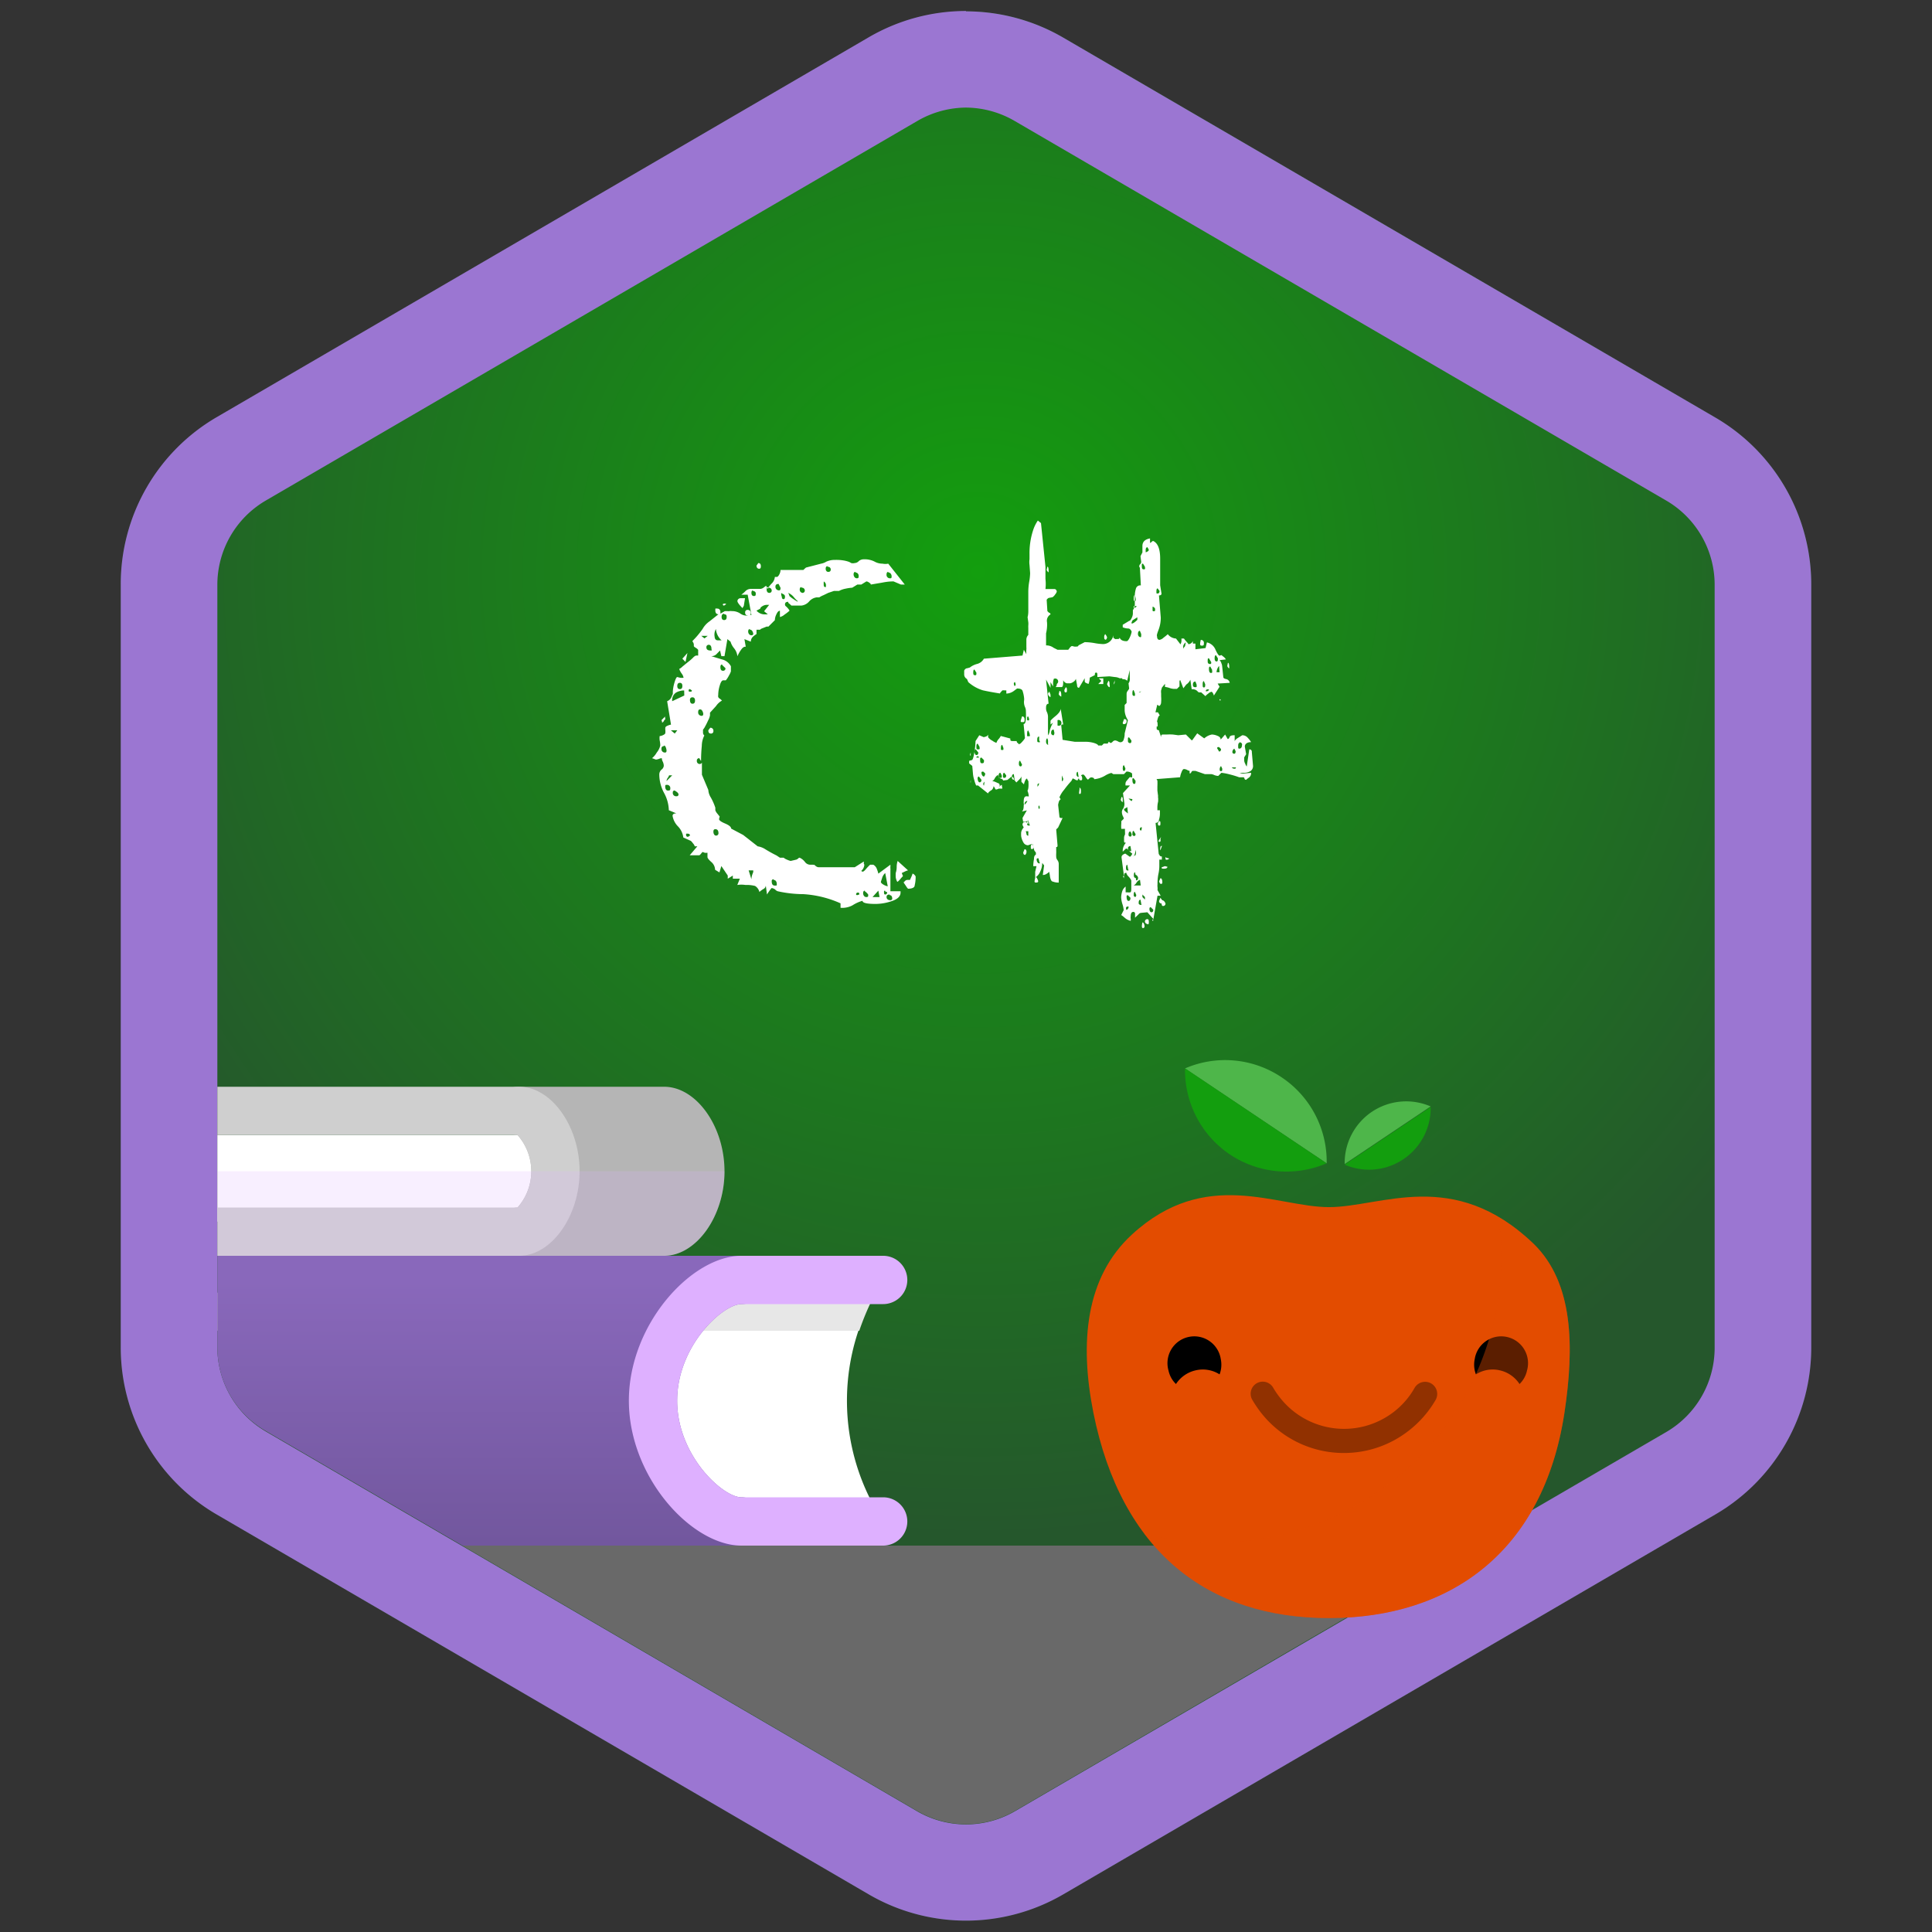 <svg xmlns="http://www.w3.org/2000/svg" xmlns:xlink="http://www.w3.org/1999/xlink" viewBox="0 0 160 160"><rect x="0" y="0" width="160" height="160" fill="#333333" stroke="none"/><defs><style>.cls-1{fill:none;}.cls-2{isolation:isolate;}.cls-3{clip-path:url(#clip-path);}.cls-4{clip-path:url(#clip-path-2);}.cls-5{fill:url(#radial-gradient);}.cls-6{fill:#9b76d2;}.cls-7{clip-path:url(#clip-path-3);}.cls-8{fill:#696969;}.cls-9{fill:#fff;}.cls-10,.cls-14{fill:#e34c00;}.cls-11{fill:#4eb64a;}.cls-12{fill:#139e0e;}.cls-13{opacity:0.36;}.cls-14{opacity:0.4;}.cls-14,.cls-18{mix-blend-mode:multiply;}.cls-15{fill:#b5b5b5;}.cls-16{fill:#e7e7e7;}.cls-17{fill:#cfcfcf;}.cls-18,.cls-20{fill:#deb0ff;}.cls-18{opacity:0.2;}.cls-19{fill:url(#linear-gradient);}</style><clipPath id="clip-path"><polygon class="cls-1" points="91.66 439.13 98.1 449.95 86.69 470.27 80.25 459.45 91.66 439.13"/></clipPath><clipPath id="clip-path-2"><path class="cls-1" d="M104.62,449.47l-7-11.76-2.31,4.12,4.75,8-7,12.42L95.35,466c1.33,2.34,3.43,2.56,4.61.47l5.07-9C106.16,455.43,106,451.82,104.62,449.47Z"/></clipPath><radialGradient id="radial-gradient" cx="81.01" cy="47.36" r="79.91" gradientUnits="userSpaceOnUse"><stop offset="0" stop-color="#139e0e"/><stop offset="1" stop-color="#25572c"/></radialGradient><clipPath id="clip-path-3"><path class="cls-1" d="M80,8.94A8,8,0,0,1,84,10L138,41.5a8,8,0,0,1,4,6.91v63.18a8,8,0,0,1-4,6.91L84,150A8,8,0,0,1,76,150L22,118.5a8,8,0,0,1-4-6.91V48.41a8,8,0,0,1,4-6.91L76,10a8,8,0,0,1,4-1.09"/></clipPath><linearGradient id="linear-gradient" x1="40.7" y1="106.09" x2="40.7" y2="127.76" gradientUnits="userSpaceOnUse"><stop offset="0" stop-color="#8968bb"/><stop offset="1" stop-color="#72579e"/></linearGradient></defs><title>Achievements - Build</title><g class="cls-2"><g id="Layer_1" data-name="Layer 1"><path class="cls-5" d="M150,111.59V48.41a16,16,0,0,0-7.94-13.83l-54-31.46a16,16,0,0,0-16.12,0l-54,31.46A16,16,0,0,0,10,48.41v63.18a16,16,0,0,0,7.94,13.83l54,31.46a16,16,0,0,0,16.12,0l54-31.46A16,16,0,0,0,150,111.59Z"/><path class="cls-6" d="M80,8.91a8.12,8.12,0,0,1,4,1.09l54,31.46a8.08,8.08,0,0,1,4,6.95v63.18a8.08,8.08,0,0,1-4,7L84.05,150a8.07,8.07,0,0,1-8.1,0L22,118.54a8.08,8.08,0,0,1-4-7V48.41a8.08,8.08,0,0,1,4-6.95L76,10a8.12,8.12,0,0,1,4-1.09m0-8a16,16,0,0,0-8.06,2.18l-54,31.46A16,16,0,0,0,10,48.41v63.18a16,16,0,0,0,7.94,13.83l54,31.46a16,16,0,0,0,16.12,0l54-31.46A16,16,0,0,0,150,111.59V48.41a16,16,0,0,0-7.94-13.83l-54-31.46A16,16,0,0,0,80,.94Z"/><g class="cls-7"><rect class="cls-8" x="10.57" y="128" width="138.43" height="73.56"/></g><path class="cls-9" d="M57.92,62.79a.19.19,0,0,0-.21.21.24.24,0,0,0,.27.27s.08,0,.15-.11v1l.53,1.26a1.33,1.33,0,0,0,.21.63,4.7,4.7,0,0,1,.37.84v.21a.83.83,0,0,0,.15.26l.21.26-.05.21c0,.11.17.23.5.37s.5.28.5.42l1,.53,1.2.94a1.62,1.62,0,0,1,.66.26c.3.18.58.34.87.48l.31.2h.31s.09.09.27.16a1.65,1.65,0,0,0,.31.11l.47-.11a.55.55,0,0,0,.16-.1.15.15,0,0,1,.11-.06,1.14,1.14,0,0,1,.44.35.55.55,0,0,0,.4.23h.26a.12.12,0,0,0,.1,0l.16.13a.37.37,0,0,0,.21.08h3l.74-.47a.23.23,0,0,1,0,.15l.05.11a.74.74,0,0,1-.26.52l.11.06c.06,0,.15-.06.26-.19a4.26,4.26,0,0,1,.37-.39h.26a.66.66,0,0,1,.31.39,2.09,2.09,0,0,1,.11.35l1-.74v.21a.17.17,0,0,0,0,.1.26.26,0,0,1,0,.11v1.78h.84v.11c0,.31-.25.55-.74.71a4.21,4.21,0,0,1-1.31.23c-.73,0-1.1-.08-1.1-.26a3,3,0,0,0-.82.37,1.8,1.8,0,0,1-1,.21v-.37a8.82,8.82,0,0,0-3.07-.76,10,10,0,0,1-2.13-.24.46.46,0,0,1-.2-.13.54.54,0,0,0-.27-.13l-.05,0s-.1.12-.18.24a2.72,2.72,0,0,0-.19.29l-.1-.74a.35.35,0,0,1-.21.29,2,2,0,0,0-.32.24.8.8,0,0,0-.36-.5,2.72,2.72,0,0,0-.79-.08,2.18,2.18,0,0,0-.68,0l.21-.52h-.58l0-.26-.42.26v-.26l-.53-.79-.16.53-.36-.22a.87.87,0,0,0-.32-.65c-.21-.19-.31-.32-.31-.4v-.36a.79.79,0,0,1-.24,0,.59.59,0,0,0-.18-.06l-.13.16c-.06.07-.1.11-.14.11h-.78l.63-.74h-.21a.75.75,0,0,0-.16-.26c-.1-.14-.18-.21-.21-.21l-.58-.26a1.62,1.62,0,0,0-.44-.92,1.62,1.62,0,0,1-.45-.87c0-.14.1-.21.31-.21l-.62-.26a3.14,3.14,0,0,0-.4-1.44,3.29,3.29,0,0,1-.39-1.5.54.54,0,0,1,.18-.42.44.44,0,0,0,.19-.31v-.06a.91.91,0,0,0-.08-.29.64.64,0,0,1-.08-.29.6.6,0,0,0-.24.06l-.18.05a.32.32,0,0,1-.21-.05L54,62.79a1.66,1.66,0,0,0,.39-.47,1.4,1.4,0,0,0,.29-.58v-.05a2.18,2.18,0,0,0-.05-.39,1.43,1.43,0,0,1,0-.34.81.81,0,0,0,.28-.08c.13-.06.19-.12.19-.19a1,1,0,0,0,0-.23.8.8,0,0,1,0-.19q0-.1.21-.18a1.07,1.07,0,0,1,.26-.08l-.32-1.94a.62.62,0,0,0,.37-.37c.07-.17.1-.24.1-.21s0-.1,0-.1v-.11a3.31,3.31,0,0,1,.13-.73q.14-.48.24-.48l.24.06a1.28,1.28,0,0,0,.28,0,.79.79,0,0,0-.15-.34,1.53,1.53,0,0,1-.21-.39h0a.94.94,0,0,0,.26-.19l.45-.37a3.92,3.92,0,0,0,.42-.36c.12-.13.22-.19.29-.19h.15v-.47s-.06-.09-.18-.16-.18-.12-.18-.16V53.4a.41.41,0,0,0-.05-.19.22.22,0,0,1-.06-.13,6.93,6.93,0,0,0,.84-1,1.9,1.9,0,0,1,.58-.63l.73-.58c-.17,0-.26-.11-.26-.32s0-.15.16-.15.26.1.26.31l0,.11.37-.21h.21a.48.48,0,0,0,.18,0,.48.48,0,0,1,.18,0,1.22,1.22,0,0,1,.69.19.91.91,0,0,0,.52.18.25.25,0,0,0,.16,0,.23.23,0,0,1-.26-.26.19.19,0,0,1,.21-.21c.17,0,.26.1.26.31l-.05.11h.1l-.31-1.68h-.53a2.11,2.11,0,0,0,.34-.29.62.62,0,0,1,.45-.19h.79a.54.54,0,0,0,.26-.1l.21-.16.16.26c0-.07.09-.21.28-.42a.86.86,0,0,0,.29-.57l.16,0q.1,0,.21-.21a.82.82,0,0,0,.1-.37h1.89l.11-.1c.07-.07.12-.11.16-.11L68,46.68a1.18,1.18,0,0,0,.42-.16,1.67,1.67,0,0,1,.73-.15,3.65,3.65,0,0,1,.74.05,2.67,2.67,0,0,1,.39.1,1,1,0,0,1,.21.11.62.62,0,0,0,.29,0,.51.51,0,0,0,.34-.16.6.6,0,0,1,.4-.15,1.82,1.82,0,0,1,.89.18,1.36,1.36,0,0,0,.68.18,1.14,1.14,0,0,0,.47,0l1.37,1.73h-.32L74,48.15c-.14,0-.45,0-.94.1l-.94.16s0-.08-.14-.16a.42.42,0,0,0-.23-.1l-.42.26H71l-.42.26a3.7,3.7,0,0,0-.55.08,1.88,1.88,0,0,0-.55.19l-.18,0-.24,0-.47.16-.39.19a1.92,1.92,0,0,0-.35.18h-.21a1,1,0,0,0-.63.34,1,1,0,0,1-.63.34h-.84L65.38,50a.18.18,0,0,1-.11-.16c-.17,0-.26.07-.26.21s.06.13.18.26.19.23.19.27a3.35,3.35,0,0,1-.4.31.92.92,0,0,1-.39.21l0-.52c-.11,0-.2.09-.29.29a1.16,1.16,0,0,0-.13.49l-.53.53-.15,0-.32.13c-.14.05-.21.09-.21.13l-.31,0,0,.36s-.12.07-.26.19a.56.56,0,0,0-.21.44l-.53-.21.11.63H61.7c-.1,0-.22.09-.34.27a2.71,2.71,0,0,0-.29.52,1.28,1.28,0,0,0-.29-.68,1.53,1.53,0,0,1-.28-.53h0l-.26-.21L60,54.34h-.26l-.11-.47-.31.32a.6.6,0,0,1-.42.15l.89.27a1.12,1.12,0,0,1,.74.57v.42a1.55,1.55,0,0,1-.16.34,2,2,0,0,1-.26.4h-.21c-.11,0-.21.14-.29.42a2.72,2.72,0,0,0-.13.84.12.12,0,0,0,0,.1v0s0,.09.13.16a1.07,1.07,0,0,1,.18.16,1.44,1.44,0,0,0-.49.45l-.5.55,0,.21a1.3,1.3,0,0,1-.16.44c-.1.23-.21.43-.31.61l-.11.15v.27a.31.31,0,0,0,.11.21,1.94,1.94,0,0,0-.21.86,12.41,12.41,0,0,0-.06,1.24A.63.63,0,0,1,57.92,62.79Zm-2.93-1a.19.19,0,0,0-.21.21.28.28,0,0,0,.31.32c.07,0,.11-.05.11-.16S55.12,61.74,55,61.74Zm.1-2.46a.21.21,0,0,0,0,.15v.11s-.07,0-.1.1a.35.35,0,0,1-.16.16.36.36,0,0,0-.05-.21ZM55.2,65c-.08,0-.11,0-.11.15s.07.32.21.32.21,0,.21-.16A.27.27,0,0,0,55.2,65Zm.21-.79a.68.68,0,0,1-.11.21.48.48,0,0,0-.1.26l.47-.47Zm.47-3.46.21-.27h-.53Zm.78-3.57a1.36,1.36,0,0,0-.68.18.75.75,0,0,0-.31.71l1-.47Zm-.78,8.29a.14.14,0,0,0-.16.16.27.27,0,0,0,.31.31.14.14,0,0,0,.16-.16s0-.1-.16-.21Zm.42-8.92c-.14,0-.21.09-.21.26s.07.26.21.26.21-.08.21-.26S56.44,56.55,56.3,56.55Zm.63-2.47-.16.74-.26-.27Zm.21,15.12c0-.11-.07-.16-.21-.16s-.11,0-.11.1a.14.14,0,0,0,.16.16Zm0-12.13a.1.1,0,0,0-.11.11c0,.07,0,.1.11.1s.16,0,.16-.1Zm.21.68a.19.19,0,0,0-.21.21c0,.21.07.32.21.32s.21-.09.21-.26S57.49,57.75,57.35,57.75Zm.63,1c-.11,0-.16.07-.16.21a.28.28,0,0,0,.31.32c.07,0,.11-.06.11-.16S58.15,58.75,58,58.75Zm.36-5.88.27-.21h-.53Zm.37.53a.19.19,0,0,0-.21.21c0,.17.11.26.32.26s.1,0,.1-.16S58.85,53.4,58.71,53.4Zm.11,6.87a.24.24,0,0,1,.26.27.19.19,0,0,1-.21.21q-.21,0-.21-.27Zm.42,8.4c-.11,0-.16.07-.16.21s.07.32.21.32A.19.19,0,0,0,59.5,69C59.5,68.78,59.41,68.67,59.24,68.67Zm-.06-16q0,.36.27.36h.31a1.37,1.37,0,0,1-.47-.94A.94.94,0,0,0,59.18,52.72Zm.63,2.36q-.15,0-.15.21c0,.21.07.31.21.31a.19.19,0,0,0,.21-.21S60,55.25,59.81,55.08Zm.16-4.2c-.14,0-.21.09-.21.26s.07.26.21.26.21-.08.21-.26S60.11,50.88,60,50.88Zm0-.68a.1.1,0,0,1-.11-.11.18.18,0,0,1,.11-.05c.1,0,.16,0,.16.05Zm1.52.21c-.28-.28-.42-.48-.42-.58s.08-.22.24-.24l.39,0-.1.63Zm.63,1.73c-.1,0-.16.07-.16.21s.09.31.27.31a.13.13,0,0,0,.15-.15C62.33,52.26,62.25,52.14,62.07,52.14Zm.11,20.73a1.29,1.29,0,0,1,.07-.39c.06-.16.08-.22.08-.19v-.16H62Zm.15-23.93q-.15,0-.15.21c0,.17.07.26.21.26s.15-.07.15-.21S62.47,48.94,62.33,48.94Zm.42-2.26c.14,0,.21.09.21.26s-.05.21-.15.21-.21-.08-.21-.26Zm-.15,3.94a.9.9,0,0,0,.63.31l.31,0-.31-.26.42-.53h-.21a.74.74,0,0,0-.35.11q-.18.11-.18.21Zm1-1.95c-.11,0-.16.07-.16.21s.07.27.21.27a.19.19,0,0,0,.21-.21A.24.24,0,0,0,63.65,48.67Zm.42,24.2a.14.14,0,0,0-.16.16c0,.24.08.36.26.36s.16,0,.16-.15S64.24,72.87,64.07,72.87Zm.41-24.46c-.17,0-.26.07-.26.21a.29.29,0,0,0,.32.32c.07,0,.1-.07.1-.21Zm.27.74-.06.05a1,1,0,0,0,.06.29q0,.18.15.18c.07,0,.11-.07.11-.21S64.92,49.22,64.75,49.15Zm.63.26a1.94,1.94,0,0,0,.34.26,2.44,2.44,0,0,0,.34.21l0-.05s-.13-.1-.29-.29a1.2,1.2,0,0,0-.5-.39S65.38,49.27,65.38,49.41Zm1-.74q-.15,0-.15.21t.21.27a.19.19,0,0,0,.21-.21A.24.24,0,0,0,66.37,48.67Zm1.84-.52s0,0,0,.1a1.48,1.48,0,0,0,0,.27c0,.1.06.15.13.15s.05-.07.05-.21A.35.35,0,0,0,68.21,48.15Zm.32-1.21c-.11,0-.16.07-.16.21s.07.26.21.26.21-.06.21-.21A.23.23,0,0,0,68.53,46.94Zm2.31.47c-.11,0-.16.08-.16.21s.09.32.26.32.16-.07.16-.21S71,47.41,70.84,47.41Zm.31,26.72c0-.11,0-.16-.1-.16a.14.14,0,0,0-.16.16s0,.05.1.05Zm.47-.32c-.1,0-.15.08-.15.21s.08.32.26.32.16-.07.16-.21A1.2,1.2,0,0,0,71.62,73.81Zm.63.53h.58l-.1-.53Zm.69-1.26c0,.07.07.15.23.24a1,1,0,0,0,.34.13l-.21-1.1a.88.88,0,0,0-.26.42Zm.36.73c-.07,0-.1,0-.1.11s0,.21.1.21.16-.09.16-.16S73.41,73.89,73.3,73.81Zm.26-26.4c-.1,0-.15.08-.15.21a.28.28,0,0,0,.31.32c.07,0,.11,0,.11-.16S73.74,47.41,73.56,47.41Zm.11,26.72c-.18,0-.26.07-.26.21s.1.26.31.26a.14.14,0,0,0,.16-.16C73.88,74.23,73.81,74.13,73.67,74.13Zm1.52-2a1,1,0,0,0-.23.08l-.29.14.1.26a2.81,2.81,0,0,0-.26.29q-.17.18-.21.18a1,1,0,0,1-.13-.39,3.1,3.1,0,0,1,0-.34,1.6,1.6,0,0,0,.08-.5,1.54,1.54,0,0,1,.08-.5Zm-.37,1,.11-.11a.29.29,0,0,1,.21-.1h.21l.13-.29a1,1,0,0,0,.08-.23.29.29,0,0,1,.16.1c.07.07.1.12.1.16a2.9,2.9,0,0,1-.08.71c0,.19-.23.28-.55.28l0,0a1,1,0,0,1-.16-.21Z"/><path class="cls-9" d="M93.09,72.77a.21.21,0,0,1,0-.16L92.88,71c0-.14.1-.24.31-.31l.37.26s.08,0,.13-.11a.36.36,0,0,0,.08-.15,1.06,1.06,0,0,1-.26-.24c-.11-.12-.19-.18-.26-.18l-.27.26a1,1,0,0,1,.27-.74c-.11,0-.16,0-.16-.15s0-.13,0-.27a.6.6,0,0,1,.08-.26s0-.1,0-.21a1.38,1.38,0,0,1,0-.26h-.31a2.43,2.43,0,0,1,0-.42,1.62,1.62,0,0,0,0-.21l.21-.21a.63.63,0,0,0-.08-.21.87.87,0,0,1-.08-.37.5.5,0,0,1,.11-.26.77.77,0,0,0,.1-.42L93,65.68l.58-.63-.37,0a1.05,1.05,0,0,1,0-.18.37.37,0,0,1,.08-.19l.26-.31a.18.18,0,0,1,.11,0,.12.12,0,0,0,.1,0v-.21a.16.16,0,0,1,0-.1.65.65,0,0,0-.47-.16l-.21.21H92.2l-.16-.1a1.85,1.85,0,0,0-.53.23,2.17,2.17,0,0,1-.89.29.16.16,0,0,0-.05-.1c-.14-.07-.25-.06-.32,0s-.12.13-.15.13-.1-.07-.19-.21-.16-.21-.23-.21l-.16.06a.34.34,0,0,1,.1.26c0,.1,0,.16-.1.16a.14.14,0,0,1-.16-.16.16.16,0,0,0-.1.16q-.17,0-.21-.06l-.21-.1-.11.21a8.4,8.4,0,0,0-.6.73,2.29,2.29,0,0,0-.39.63l.1.16a.41.41,0,0,0-.16.24,1.65,1.65,0,0,0-.05.23l.11,1s0,.06.1.08a.53.53,0,0,0,.16,0l-.37.79-.16.16L87.58,70c0,.1,0,.15-.11.15v.27a2.41,2.41,0,0,1,0,.26,2.41,2.41,0,0,0,0,.26.46.46,0,0,0,.1.29.53.53,0,0,1,.11.34q0,.31,0,.63c0,.21,0,.42,0,.63v.26a1.21,1.21,0,0,1-.48-.08c-.14,0-.23-.23-.26-.55l-.05-.26a1.08,1.08,0,0,1-.24.18.49.49,0,0,1-.29.08l.11-.79-.16-.21a1.57,1.57,0,0,1-.16.71,1,1,0,0,1-.42.5l0-.47.11-.47-.27,0a3.17,3.17,0,0,1,.06-.58q0-.31.15-.36a.48.48,0,0,0,0-.19.85.85,0,0,1,0-.18l0,.16a.43.43,0,0,1-.16-.32,1.69,1.69,0,0,0-.11-.37s-.08,0-.36.11a.43.43,0,0,1-.4-.24,1.5,1.5,0,0,1-.18-.5,2.28,2.28,0,0,1,0-.34.82.82,0,0,1,.21-.39l-.1-.21c0-.18.08-.26.26-.26,0,0,.07,0,.1.08l.11.13V68l-.42.05-.05-.31.36-.63-.42.1c.11-.07.16-.24.16-.52a.32.32,0,0,0,0-.16.63.63,0,0,1,0-.16q0-.42.21-.42a.19.19,0,0,1,.1,0,.22.22,0,0,0,.11,0s0-.19-.11-.47c0,0,.06-.06.08-.29s0-.39,0-.5a.52.52,0,0,1-.11-.21c-.07,0-.13.08-.18.21a1.24,1.24,0,0,0-.08.27l-.21-.21,0-.48c0,.08-.07.18-.21.32l-.21.21-.21-.26a.19.19,0,0,0-.21-.21l-.32.26-.36.05c0-.07-.06-.12-.19-.16s-.2-.13-.23-.31a.79.79,0,0,0-.27.29.46.46,0,0,1-.21.23.85.85,0,0,1,.29.08l.29.13.05.16-.1.16a.12.12,0,0,0,0,.1l-.16.06c-.07,0-.12,0-.13-.08a.71.71,0,0,0-.13-.19.44.44,0,0,1-.24.37q-.24.17-.18.21h-.06L81,65.05l-.16,0a2.91,2.91,0,0,1-.16-.47,2.15,2.15,0,0,1-.1-.47l-.06-.68-.26-.21v-.21l.21-.06c.07,0,.14-.16.21-.58a6.47,6.47,0,0,0,.11-1l.31-.48.37.16.18-.05a.32.32,0,0,0,.18-.16v.21a1,1,0,0,0,.35.29,1.2,1.2,0,0,0,.34.18.83.83,0,0,1,.18-.31,1.23,1.23,0,0,0,.18-.26l.79.21c0,.14,0,.21.16.21l.21,0,.16,0a.18.18,0,0,0,.07.16c.06,0,.08.07.08.11l.16-.06a3.33,3.33,0,0,0,.24-.26c.08-.1.13-.17.13-.21l-.11-1.15c.11,0,.17-.12.19-.45s0-.55,0-.66a.82.82,0,0,0-.08-.31,1.1,1.1,0,0,1-.07-.26,1.06,1.06,0,0,1,0-.27.76.76,0,0,0,0-.21,2.78,2.78,0,0,0-.13-.6c-.06-.12-.2-.18-.45-.18t-.24.18a1.13,1.13,0,0,1-.65.24v-.27a.53.53,0,0,1-.16,0l-.16,0c-.14.14-.21.23-.21.26-.63-.1-1.1-.19-1.41-.26a3.23,3.23,0,0,1-1.21-.68l-.11-.26a.42.42,0,0,1-.23-.37c0-.18,0-.28,0-.31s.09-.21.26-.21l.21-.06a1.62,1.62,0,0,1,.58-.29.89.89,0,0,0,.58-.44l3.2-.26.11-.48.21.37a2,2,0,0,1,0-.39,1,1,0,0,0,0-.19V53a.57.57,0,0,1,.16-.42L85.16,52a1.62,1.62,0,0,1,0-.21,1.38,1.38,0,0,0,0-.26l-.06-.42s.06-.19.06-.47V49.09a5,5,0,0,1,.08-.94,4.78,4.78,0,0,0,.07-.68l-.05-.69a1.75,1.75,0,0,1,0-.47v-.42A6.06,6.06,0,0,1,85.53,44a3.15,3.15,0,0,1,.42-.89l.26.21.37,3.62v1a3.72,3.72,0,0,1,0,.84h.73q.17,0,.21.21a.61.61,0,0,1-.13.23.76.76,0,0,1-.23.24l-.27.05s-.1,0-.21.16l.06.94a1.08,1.08,0,0,0,.15.14c.07,0,.11.09.11.13a.61.61,0,0,0-.29.65,3,3,0,0,1-.08.92l0,1a1,1,0,0,1,.63.2l.32.16h.89l.16-.21c.07-.07.12-.1.15-.1l.21.05c.21,0,.32,0,.32-.1l.52-.27a5,5,0,0,1,.82.08,4.49,4.49,0,0,0,.71.08.87.87,0,0,0,.84-.73v.21l.15.1a.14.14,0,0,0,.11,0l.16,0a.12.12,0,0,0,.1-.13c.07.21.26.31.58.31.1,0,.2-.16.29-.37a1.71,1.71,0,0,0,.13-.42c-.07-.17-.17-.26-.29-.26a1.27,1.27,0,0,1-.45-.1v-.21l.53-.32q.1,0,.21-.24a.91.91,0,0,0,.1-.34v-.31a.86.86,0,0,0,.16-.55c0-.23,0-.46,0-.68a2.25,2.25,0,0,1,.1-.58.37.37,0,0,1,.4-.24L94.4,47s-.05,0-.05-.1a.22.22,0,0,1,.08-.18.29.29,0,0,0,.08-.19l-.06-.47.16-.31,0-.53q0-.52.63-.63l0,.37a.24.24,0,0,0,.13-.08.24.24,0,0,1,.13-.08c.39.18.58.67.58,1.47v2.2l.11.69c0,.1-.08.15-.21.15l.15,1.84a2.81,2.81,0,0,1-.18,1c-.12.31-.17.49-.13.52,0,.21.07.32.21.32a.69.69,0,0,0,.34-.19,3.37,3.37,0,0,0,.34-.28.91.91,0,0,0,.68.36l.37.48a.59.59,0,0,0,.08-.24,1.36,1.36,0,0,0,0-.24l.21,0s.07.11.19.24.18.2.18.23a.44.44,0,0,0,.37-.26v.21H99l0,.47.84-.1.11-.47a1,1,0,0,1,.71.6c.15.33.27.5.34.5l.15-.05.19.15a.67.67,0,0,1,.18.21l-.52.06a.56.56,0,0,1,.15.26.69.69,0,0,1,.06.21l.1.94c0,.07.08.13.24.16a.37.37,0,0,1,.29.31l-1,.06.16.26-.47.73c-.07-.21-.14-.31-.21-.31a.68.68,0,0,0-.27.16q-.21.15-.21.21l-.36-.32-.21,0-.16-.15a.6.6,0,0,0-.42-.11l-.11-.79a.92.92,0,0,1-.34.4L98,57l-.26-.68a.14.14,0,0,0-.06.1v.42l-.21.21h-.26a1.28,1.28,0,0,1-.37-.08,1.6,1.6,0,0,0-.36-.08v-.26l-.26.32a.88.88,0,0,1-.06.21,1,1,0,0,0,0,.26v.26a2.79,2.79,0,0,1,0,.47c0,.18-.09.28-.16.32l-.16-.11-.15.63h.21l.15.27c-.07,0-.13.09-.18.29a2,2,0,0,0-.08.39l0,.42s0,.07.11.1.1.07.1.11l.16.47c0-.14,0-.21.16-.21h.31a4.55,4.55,0,0,1,.5,0l.45.06.63-.06.42.42a.14.14,0,0,0,.1.06l.42-.58.58.42a1.33,1.33,0,0,1,.63-.32,1.27,1.27,0,0,1,.47.11c.18.07.26.17.26.31l.37-.42.21.37c.07,0,.12-.05.16-.16s.17-.15.42-.15l0,.52c0-.07.07-.16.21-.26l.42-.26a.59.59,0,0,1,.47.23,1.76,1.76,0,0,1,.26.34c-.34,0-.52.16-.52.37l.11.63-.16.26V63a.63.63,0,0,0,.08.24.82.82,0,0,0,.13.24l.21-1.42a.19.19,0,0,1,.21.21l.1,1.15a.49.49,0,0,1-.23.45,1,1,0,0,1-.5.13l-.37,0a.67.67,0,0,0,.32.06l.62-.06a.46.46,0,0,1-.18.4,1.65,1.65,0,0,0-.23.18.13.13,0,0,1-.14-.11.11.11,0,0,0-.13-.1h-.31a7.33,7.33,0,0,0-.79-.24,4.66,4.66,0,0,0-.68-.13l-.26.26a1,1,0,0,1-.32-.07.88.88,0,0,0-.26-.08l-.53,0L99,63.84h-.21s-.08,0-.13.11-.1.1-.14.1l0-.21a.55.55,0,0,1-.21-.08.6.6,0,0,0-.26-.07c-.07,0-.14.09-.21.28a1.63,1.63,0,0,0-.11.4l-1.94.15a.14.14,0,0,0,.06.11,4.9,4.9,0,0,1,0,.5c0,.19,0,.31,0,.34l.06.47a.14.14,0,0,0,0,.11,2.28,2.28,0,0,1,0,.34,2,2,0,0,0-.06.5v.21h.21v.21a1.71,1.71,0,0,1-.08.57c0,.18-.15.27-.28.27l.26,2.57.1.16a.25.25,0,0,0,.16.05v.26h-.21l0,.47a3.11,3.11,0,0,1-.08.74,4.19,4.19,0,0,0-.07.84.93.93,0,0,0,0,.23,1.12,1.12,0,0,1,0,.24l.26.47-.26,0-.37,2.1c-.07-.07-.09-.11,0-.13s0-.06-.05-.13l-.42-.47-.53.05a.31.31,0,0,0-.21.13L94,76v-.32a.14.14,0,0,0-.15-.16c-.14,0-.21.13-.21.37a.5.5,0,0,0,0,.18.58.58,0,0,1,0,.19,1.1,1.1,0,0,1-.5-.26c-.16-.14-.25-.21-.29-.21l.21-.42a2.31,2.31,0,0,0-.1-.48,2.22,2.22,0,0,1-.11-.57,1.84,1.84,0,0,1,.08-.48.82.82,0,0,1,.29-.42l0,.48.16,0a.76.76,0,0,0,.21,0c.07,0,.1-.11.1-.32l0-.63c0-.07-.07-.18-.21-.34a.66.66,0,0,1-.21-.34l-.16.06a.16.16,0,0,1,0,.1.74.74,0,0,0-.1.16ZM80.39,62.32v.26C80.32,62.58,80.32,62.5,80.39,62.32Zm0,2.31a.16.16,0,0,1,0,.1c0,.08,0,.11,0,.11S80.35,64.77,80.39,64.63Zm.31-9.18c-.07,0-.1.08-.1.26s.05.21.16.21.1-.07.1-.21Zm.11,6.61c-.07,0-.11,0-.11.16s.06.31.16.31.16-.07.16-.21Zm.16-.47c-.08,0-.11.08-.11.26s0,.21.16.21.1-.07.1-.21Zm.1,1.15a.1.1,0,0,0-.1-.11.1.1,0,0,0-.11.11Zm0,1.57c-.07,0-.11.06-.11.16s.06.32.16.32.16-.07.16-.21Zm.21-1.57a.1.1,0,0,0-.11.1c0,.25,0,.37.16.37s.16-.08.16-.26Zm.15,1.16c-.1,0-.15,0-.15.1s.07.31.21.31a.34.34,0,0,0,.1-.26Zm.11.83c-.07.08-.11.13-.11.16s0,.16.06.16Zm1.47.58-.42,0c.21-.21.33-.31.37-.31ZM82.85,64c-.1,0-.15.09-.15.26s0,.16.15.16.11-.07.11-.21ZM83,61.69c-.07,0-.11.09-.11.26s0,.16.11.16.1,0,.1-.16ZM83.17,64c-.07,0-.11.07-.11.21s0,.21.11.21.16-.07.16-.21Zm.79.11c-.11,0-.16.08-.16.26s.1.21.21.21a.18.18,0,0,0,0-.11Zm.1-7.62c-.07,0-.1.06-.1.16l.05.16c.07,0,.1-.05.1-.16ZM84.48,63c-.07,0-.1.09-.1.26s.08.21.15.21.11-.12.11-.15Zm.16-3.67c.14,0,.21.08.21.26s0,.21-.16.21-.16,0-.16-.11Zm.21,11c.1,0,.16.07.16.21a.36.36,0,0,1-.11.26c-.1,0-.16-.07-.16-.21Zm.26-4c-.17,0-.26.1-.26.31A.81.81,0,0,0,85.11,66.26ZM85,69c0,.14.06.21.16.21l0-.37h-.21Zm.16-8.5c-.07,0-.1.1-.1.31s0,.16.15.16.06-.07.06-.21Zm0-1.16c-.07,0-.1,0-.1.16s0,.16.1.16.06-.06.06-.16Zm0,8.61c-.07,0-.1.07-.1.21s0,.21.16.21,0-.07,0-.21Zm.32,1.94c-.07.07-.11.12-.11.16a.69.69,0,0,0,0,.16c0,.07,0,.1.08.1a.14.14,0,0,0,.16-.16Zm.26,2.73c.07,0,.14.09.21.26s0,.21-.16.21S85.67,73,85.74,72.66ZM86,71.08c-.1,0-.15,0-.15.11s.07.31.21.31,0-.06,0-.21ZM86.06,61c-.11,0-.16.08-.16.26s0,.21.16.21,0-.07,0-.21Zm0,3.88a.13.13,0,0,0-.14.1c0,.08,0,.13,0,.16S86.06,65,86.06,64.84Zm0,1.84s-.06,0-.06.1,0,.16.06.16S86.12,66.85,86.06,66.68Zm1.2-10.45s-.05.11-.05.32v.26L87,56.49l0,.48-.37-.69.21,2c-.14,0-.21.11-.21.32a.71.71,0,0,0,.08.39,1,1,0,0,1,.08.45V60.9a.86.86,0,0,0,.15-.42,2.56,2.56,0,0,1,.27-.63L87,60l0-.31s.09-.13.39-.37.45-.46.45-.63L88.05,60c-.11,0-.16,0-.16.1L88,61.27l1,.16.84,0a2.59,2.59,0,0,1,.76.1c.22.07.34.14.34.21l.31,0,.16-.16.32,0,.1-.16c.07.07.12.11.16.11a.34.34,0,0,0,.16-.11.29.29,0,0,1,.21-.1.67.67,0,0,1,.21.07.46.46,0,0,0,.21.08.28.28,0,0,0,.28-.23,1.42,1.42,0,0,0,.08-.5l.27-1.1a1.6,1.6,0,0,1-.27-.79v-.47l.16-.16,0-.74a.42.42,0,0,1,.1-.28c.07-.09.11-.15.11-.19l-.05-.42a.56.56,0,0,0,.1-.23,1,1,0,0,0,0-.24l0-.63-.21.89a.5.5,0,0,0-.26-.13c-.11,0-.16,0-.16-.08h-.21a1,1,0,0,0-.39-.1l-.45-.06-1,.06s0-.06,0-.16,0-.21-.1-.21-.11.07-.11.21l-.42.21a1.67,1.67,0,0,1-.1.52,1.15,1.15,0,0,1-.24-.1.14.14,0,0,1-.08-.11l0-.26-.47.79c-.11,0-.16-.07-.16-.21l-.1-.53a.52.52,0,0,1-.24.27.62.62,0,0,1-.24.1l-.26,0a.45.45,0,0,1-.31-.26c0,.31,0,.51-.11.57h-.52a.33.33,0,0,0,.1-.26A.19.19,0,0,0,87.26,56.23Zm-.52-9.34c.07,0,.1.12.1.37,0,.07,0,.1,0,.1s-.12-.07-.16-.21Zm0,14.22c-.07,0-.11.09-.11.27s.12.26.16.26,0,0,0-.16a1.33,1.33,0,0,0,0-.21Zm.16-3.88.1.26c0,.14,0,.21,0,.21s-.21-.1-.21-.31Zm.36,3.15c-.14,0-.21.09-.21.26a.19.19,0,0,0,.21.21s.06-.07.06-.21Zm.32-.74s0,.09,0,.27,0,.15.1.15.21-.05.21-.15A.24.24,0,0,0,87.58,59.64Zm.16-2.46q.15,0,.15.36c0,.07,0,.11,0,.11s-.18-.07-.21-.21Zm.2,7s0,.09,0,.26l0,.21c.08,0,.11-.07.11-.21Zm.32-7.3c.07,0,.1.08.1.21s0,.21-.1.21-.11-.07-.11-.21Zm1,7c-.07,0-.11.07-.11.21s.09.21.16.21,0,0,0-.11Zm.1,1.31c.11,0,.16.09.16.26s0,.26-.1.26S89.38,65.61,89.41,65.26ZM91,56.18l.37,0,0,.47-.42,0,.26-.26Zm.52-3.67s.09.08.16.26a.29.29,0,0,1-.1.21.13.13,0,0,1-.13-.13,1,1,0,0,1,0-.19Zm.27,3.88c.07,0,.1.1.1.31a.32.32,0,0,1,0,.21c-.07,0-.14-.08-.21-.26Zm.52.16-.1.15.1-.36ZM92.88,66c.07,0,.1.06.1.16s0,.23,0,.26-.16-.07-.16-.21Zm.21-6.45c.14,0,.21.05.21.16a.24.24,0,0,1-.16.26c-.1,0-.16,0-.16-.11Zm0,3.83c-.07,0-.1.05-.1.16a.48.48,0,0,0,0,.18c0,.09.07.13.1.13s.11-.07.11-.21Zm0,3.62a.21.21,0,0,0,.06.16l.26.21-.05-.53Zm.27,4.62c-.07,0-.11.09-.11.26s.05.21.16.21,0-.07,0-.21Zm0,3.46c-.07,0-.11.07-.11.11s0,.16.05.16A.26.26,0,0,0,93.46,75.07Zm.05-.94c-.07,0-.11,0-.11.1,0,.25.06.37.16.37s.16-.08.16-.26Zm.1-13.07c-.07,0-.1,0-.1.11s0,.1,0,.21a.17.17,0,0,0,.19.15c.07,0,.1-.07.1-.21Zm.11,9a.19.19,0,0,0-.21.21.24.24,0,0,0,.26.21.14.14,0,0,0,0-.11Zm-.16-3.94c.14.14.23.21.26.21a.35.35,0,0,0,.06-.16Zm.16,2.73c-.11,0-.16.09-.16.26a.14.14,0,0,0,.16.16c.07,0,.1-.07.1-.21Zm.16-17.48a.22.22,0,0,1-.06.13.31.31,0,0,0,0,.13c.11,0,.26-.1.47-.31v-.21Zm.1,5.77c-.07,0-.1.09-.1.27s.05.21.15.21.06-.07.06-.21Zm0,7.3c-.07,0-.1,0-.1.1,0,.25.05.37.15.37s.11-.08.11-.26Zm0,4.36c-.07,0-.1.08-.1.26a.14.14,0,0,0,.16.16c.07,0,.1-.06.1-.16Zm-.1,2.1c.17,0,.27-.07.29-.19s0-.22,0-.29a.16.16,0,0,1,0-.1A3.08,3.08,0,0,1,93.93,70.88Zm.31,2c.11,0,.16-.07.16-.21s-.17-.26-.21-.26L94,72.24c-.07,0-.1.09-.1.26s.09.21.16.21Zm-.1-22.72c-.07,0-.11,0-.11.1S94.1,50.3,94.14,50.2Zm0,23.67c-.07,0-.1.08-.1.26a.14.14,0,0,0,.15.16s.06-.06.06-.16Zm0-24.57c-.07,0-.1.09-.1.27s0,.21.1.21.06-.07.06-.21Zm.42,23.57a.58.58,0,0,0-.29.24.62.62,0,0,1-.23.23l.58,0ZM94.4,52.24c-.1,0-.16.09-.16.27s.14.26.21.26.06-.09.06-.26Zm.11,5-.21.11s0,0,.1,0Zm-.06,17.27c-.1,0-.15.09-.15.26s.1.12.1.16,0,0,.11,0,0,0,0-.1Zm.11-6a.14.14,0,0,0-.16.16.1.1,0,0,0,.11.11S94.56,68.69,94.56,68.51Zm.1-21.83c-.07,0-.1,0-.1.1,0,.25,0,.37.16.37s.1-.07.1-.21Zm.16,27.82,0-.21-.21-.21,0,.21Zm-.21,1.89c.07,0,.12.07.16.21s0,.26-.11.26S94.54,76.7,94.61,76.39Zm.42-.27c.07,0,.11.07.11.21s0,.21-.06.21-.26-.07-.26-.21A.19.19,0,0,1,95,76.12Zm0-30.8c-.1,0-.15.08-.15.26s0,.16,0,.16.26-.07.26-.21Zm.27,29.81c-.08,0-.11.05-.11.15s.05.27.16.27.16-.07.16-.21Zm.15-24.88s0,.07,0,.21,0,.16.11.16.1-.06.1-.16S95.61,50.32,95.5,50.25Zm.42-1.52c-.07,0-.1.08-.1.26s0,.16.1.16.16-.07.16-.21Zm-.1,11c.07,0,.1.1.1.31s0,.11-.1.11ZM96,68c.06,0,.1,0,.1.16s0,.21-.1.21-.11-.07-.11-.21Zm.1,1.52a.23.23,0,0,1,0,.16.1.1,0,0,1-.16,0,.4.4,0,0,1,.11-.21l.1-.16Zm0,3.21c.1,0,.16.12.16.36a.1.1,0,0,1-.11.11c-.07,0-.12-.07-.16-.21Zm0,1.62.16.21c.1,0,.19.09.26.26a.19.19,0,0,1-.21.21c-.07,0-.11-.07-.11-.21a.19.19,0,0,1-.21-.21Zm0-3.93a.33.33,0,0,1,0-.24c0-.09.06-.13.13-.13Zm.58,1.36c0,.1-.09.16-.27.16s-.21,0-.21-.11l.27-.1Zm.15-.68a.29.29,0,0,1-.21.1c-.07,0-.1,0-.1-.16s0,0,.1,0Zm.37-18s0,0,0,.1,0,.11,0,.11S97.16,53.33,97.13,53.19Zm1,.1s-.08.05-.13.13a.38.38,0,0,0-.08.19l0,.21a.74.74,0,0,1,.1-.16.14.14,0,0,0,.06-.11ZM99,56.44c-.14,0-.21.09-.21.26s.07.21.21.21.1-.06.1-.21ZM99.44,53a.23.23,0,0,1,.26.26c0,.14,0,.21-.16.21s-.15-.07-.15-.21Zm.37,1.1s0,0-.11,0-.1,0-.1,0Zm-.11,2.31c-.07,0-.1.09-.1.26s0,.26.1.26.11-.08.11-.26Zm.42.68c-.17,0-.26,0-.26.16C100,57.26,100.12,57.21,100.12,57.07Zm0-2.57c-.07,0-.1,0-.1.11a1.11,1.11,0,0,0,0,.21.17.17,0,0,0,.19.15c.07,0,.1,0,.1-.15Zm.11.68c-.07,0-.11.06-.11.16s0,.37.16.37.1-.09.1-.26Zm.47-.94c-.07,0-.11.09-.11.26s.06.26.16.26.11-.08.11-.26Zm.26.89a.85.85,0,0,0-.21.52H101Zm0,6.72c-.11,0-.16,0-.16.1l.16.27c.1,0,.16-.07.16-.21Zm.16-3.89A.15.15,0,0,1,101,58s0,0,0-.11Zm0,5.46a.37.37,0,0,0-.11.27c0,.1,0,.15.11.15s.1-.07.1-.21Zm.57-8.55c.07,0,.11.12.11.37,0,.07,0,.1,0,.1s-.13-.07-.16-.21Zm.74,8.66c-.28,0-.42,0-.42,0s.07.11.21.11S102.31,63.63,102.38,63.53ZM102.22,62a.33.33,0,0,0-.16.27.14.14,0,0,0,.16.15c.07,0,.11-.07.11-.21Zm.42-.47c-.07,0-.1.09-.1.26s0,.21.1.21.21-.08.21-.26A.19.19,0,0,0,102.64,61.48Z"/><path class="cls-10" d="M129.56,117c-1.75,11.53-9.46,17-19.5,17s-17.2-5.5-19.51-17c-1.16-5.83-.65-11.23,3.19-14.76,6.11-5.62,12-2.27,16.32-2.27S120.37,96.64,127,103C130.32,106.23,130.38,111.53,129.56,117Z"/><path class="cls-11" d="M106.14,89.22a8.39,8.39,0,0,1,3.73,7.12L98.14,88.48A8.38,8.38,0,0,1,106.14,89.22Z"/><path class="cls-12" d="M101.86,95.61a8.42,8.42,0,0,0,8,.73L98.14,88.48A8.41,8.41,0,0,0,101.86,95.61Z"/><path class="cls-11" d="M113.62,92.07a5.11,5.11,0,0,0-2.26,4.33l7.12-4.77A5.1,5.1,0,0,0,113.62,92.07Z"/><path class="cls-12" d="M116.22,96a5.07,5.07,0,0,1-4.86.45l7.12-4.77A5.09,5.09,0,0,1,116.22,96Z"/><path d="M99,113.49a2.59,2.59,0,0,1,2,.33,2.24,2.24,0,0,0,.1-1.26,2.22,2.22,0,1,0-4.33.94,2.18,2.18,0,0,0,.62,1.12A2.63,2.63,0,0,1,99,113.49Z"/><path d="M124.23,113.49a2.59,2.59,0,0,0-2,.33,2.24,2.24,0,0,1-.1-1.26,2.22,2.22,0,1,1,4.33.94,2.18,2.18,0,0,1-.62,1.12A2.63,2.63,0,0,0,124.23,113.49Z"/><path class="cls-13" d="M111.36,120.33a8.69,8.69,0,0,1-7-3.43,9.61,9.61,0,0,1-.63-.94,1,1,0,1,1,1.73-1,7,7,0,0,0,.49.72,6.74,6.74,0,0,0,9.46,1.26,6.6,6.6,0,0,0,1.74-2,1,1,0,0,1,1.74,1,8.82,8.82,0,0,1-2.26,2.57A8.69,8.69,0,0,1,111.36,120.33Z"/><path class="cls-14" d="M127,103a15.57,15.57,0,0,0-2.89-2.21,24.71,24.71,0,0,1,.22,3.24A23.7,23.7,0,0,1,94.76,127c3.55,4.72,8.81,7,15.3,7,10,0,17.75-5.5,19.5-17C130.38,111.53,130.32,106.23,127,103Z"/><rect class="cls-9" x="18" y="94" width="27.69" height="7.17"/><path class="cls-9" d="M73.14,106H43.5c-2.76,0-5,4.48-5,10s2.24,10,5,10H73.14a18.17,18.17,0,0,1,0-20Z"/><path class="cls-15" d="M43,102c1.38,0,3-2.24,3-5s-1.62-5-3-5H55c1.38,0,3,2.24,3,5s-1.62,5-3,5Z"/><path class="cls-15" d="M55,104H43a2,2,0,0,1-.14-4,4.52,4.52,0,0,0,0-6A2,2,0,0,1,43,90H55c2.66,0,5,3.27,5,7S57.66,104,55,104Zm-.19-4Zm-7.33,0h7.39a4.55,4.55,0,0,0,0-6H47.48a8.91,8.91,0,0,1,0,6Zm7.33-6Z"/><path class="cls-16" d="M18,110.21H71.16a21.85,21.85,0,0,1,1.36-3.16H18Z"/><path class="cls-17" d="M43,90H18v4H42.87a4.55,4.55,0,0,1,0,6H18v4H43c2.66,0,5-3.27,5-7S45.66,90,43,90Z"/><rect class="cls-1" x="18" y="92" width="37.5" height="10"/><path class="cls-18" d="M18,104H55c2.66,0,5-3.27,5-7H18Z"/><path class="cls-19" d="M61.4,108a2,2,0,1,0,0-4H18v7.59a8,8,0,0,0,4,6.91l16.3,9.5H61.4a2,2,0,1,0,0-4c-1.54,0-5.32-3.46-5.32-8S59.86,108,61.4,108Z"/><path class="cls-20" d="M73.14,128H61.4c-4.11,0-9.32-5.65-9.32-12s5.21-12,9.32-12H73.14a2,2,0,0,1,0,4H61.4c-1.54,0-5.32,3.46-5.32,8s3.78,8,5.32,8H73.14a2,2,0,0,1,0,4Z"/></g></g></svg>